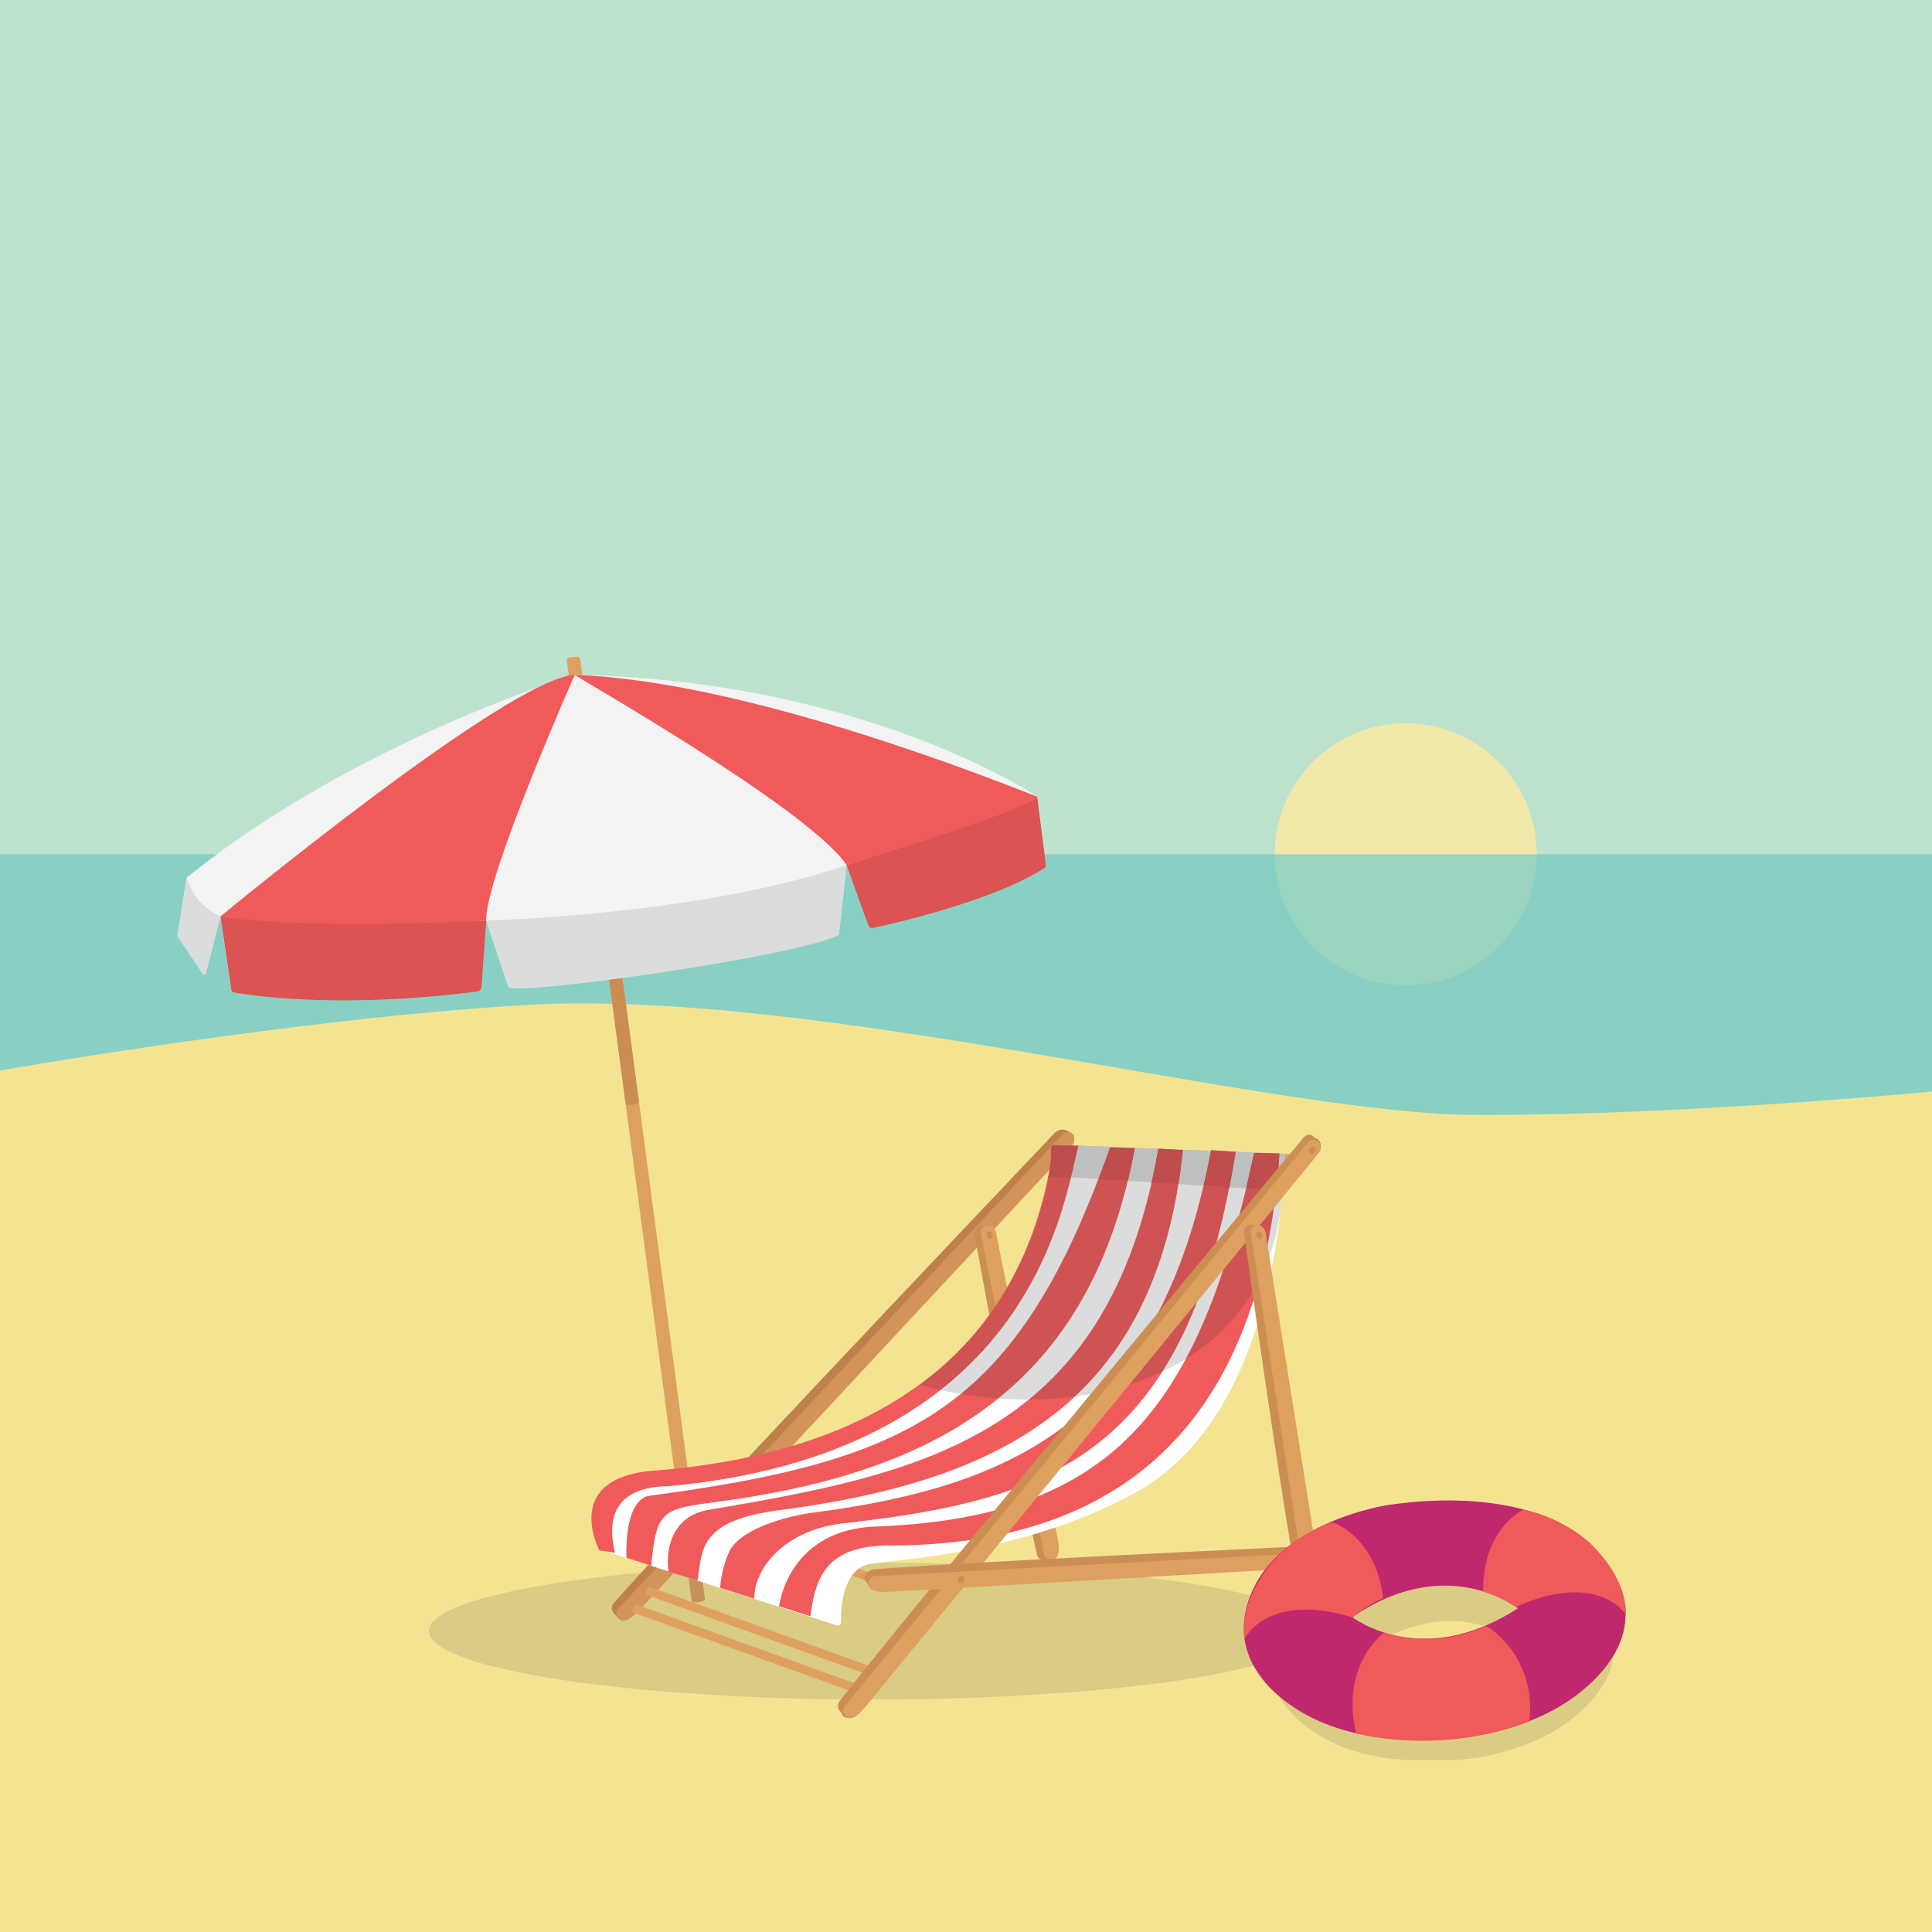 <svg id="Layer_1" data-name="Layer 1" xmlns="http://www.w3.org/2000/svg" viewBox="0 0 218.05 218.08"><rect x="0" y="0" width="218.05" height="218.08" fill="#333333" stroke="none"/><defs><style>.cls-1{fill:#bde2cd;}.cls-2,.cls-5{fill:#f1e9aa;}.cls-3{fill:#89d0c4;}.cls-4{fill:#f4e492;}.cls-5{opacity:0.19;}.cls-6{fill:#dea05f;}.cls-7{fill:#f3f3f3;}.cls-19,.cls-8{fill:#f15a5b;}.cls-20,.cls-9{fill:#db5352;}.cls-10{fill:#dbdddd;}.cls-11{fill:#cc8d53;}.cls-12,.cls-24{fill:#343031;}.cls-12,.cls-23{opacity:0.13;}.cls-13{fill:#c68652;}.cls-14{fill:#bf804c;}.cls-15{fill:#d39359;}.cls-16,.cls-17{fill:#cd8e54;}.cls-17,.cls-19,.cls-20{fill-rule:evenodd;}.cls-18{fill:#fff;}.cls-21{opacity:0.17;}.cls-22{fill:#2f3030;}.cls-25{fill:#c0286d;}</style></defs><title>paradise</title><rect class="cls-1" width="218.05" height="217.42"/><circle class="cls-2" cx="158.65" cy="96.41" r="14.78"/><rect class="cls-3" y="96.41" width="218.05" height="58.19"/><path class="cls-4" d="M173.15,264.34c-26.1,1.52-59.46,7.4-59.46,7.4V369H331.74V274.11s-27.47,2.66-51,2.66S205.92,262.43,173.15,264.34Z" transform="translate(-113.69 -150.92)"/><circle class="cls-5" cx="158.65" cy="96.41" r="14.78"/><path class="cls-6" d="M191.74,331.56c0,.36,1.56.21,1.51-.2s-14.07-106-14.07-106a.39.39,0,0,0-.44-.33l-.74.1a.38.38,0,0,0-.33.43Z" transform="translate(-113.69 -150.92)"/><path class="cls-7" d="M230.75,240.83s-19.36-13.17-52.19-13.74c0,0-24.76,7.46-43.82,22.91l-1,6.47a.13.13,0,0,0,0,.12l2.86,4.26a.17.17,0,0,0,.3-.05l1.67-6.44,1.19,8.16a.42.42,0,0,0,.41.36c3,0,23.54.17,27.37-.07a.54.54,0,0,0,.49-.49l.54-7.51,2.5,7.49s35.83-4.5,37.3-5.91l.86-7.84,2.48,6.81a.44.44,0,0,0,.51.28c2.4-.6,15.1-3.93,19.42-6.77a.29.29,0,0,0,.13-.28Z" transform="translate(-113.69 -150.92)"/><path class="cls-8" d="M178.56,227.09c-.26,0,26.28,15,30.68,21.46,0,0,19.81-5.51,21.51-7.72C227,239.4,198.34,227.77,178.56,227.09Z" transform="translate(-113.69 -150.92)"/><path class="cls-8" d="M178.56,227.09s-10.09,22.72-10,27.72c0,0-22.06,1.69-30-.45C138.58,254.36,171.13,227.42,178.56,227.09Z" transform="translate(-113.69 -150.92)"/><path class="cls-9" d="M230.75,240.83l1,7.76a.28.28,0,0,1-.12.28c-5.92,3.77-17.25,6.32-19.43,6.79a.45.45,0,0,1-.5-.28l-2.48-6.83S230,242.29,230.75,240.83Z" transform="translate(-113.69 -150.92)"/><path class="cls-9" d="M168.58,254.81l-.54,7.52a.53.53,0,0,1-.47.49c-15.59,2-25.62.44-27.45.11a.41.41,0,0,1-.34-.35l-1.2-8.22S146.53,255.88,168.58,254.81Z" transform="translate(-113.69 -150.92)"/><path class="cls-10" d="M138.58,254.36l-1.67,6.44a.17.17,0,0,1-.3.05l-2.84-4.22a.3.3,0,0,1,0-.21l1-6.42A7,7,0,0,0,138.58,254.36Z" transform="translate(-113.69 -150.92)"/><path class="cls-10" d="M209.24,248.55l-.86,7.84c-3.73,2.33-36.91,7.06-37.3,5.91l-2.5-7.49S193,254.18,209.24,248.55Z" transform="translate(-113.69 -150.92)"/><path class="cls-11" d="M182.44,261.51l1.85,13.91c.05.37,1.56.22,1.5-.2s-1.85-13.91-1.85-13.91" transform="translate(-113.69 -150.92)"/><path class="cls-12" d="M162.1,335c0,4.27,22.39,7.73,50,7.73s50-3.46,50-7.73-22.39-7.73-50-7.73S162.1,330.75,162.1,335Z" transform="translate(-113.69 -150.92)"/><path class="cls-13" d="M261.26,279.83l-52.6,63.76a1,1,0,0,0,.29,1.08c.56.39,1.24-.1,1.87-.74S262,281.44,262.43,281a1,1,0,0,0,0-1.49C261.81,279.07,261.26,279.83,261.26,279.83Z" transform="translate(-113.69 -150.92)"/><path class="cls-14" d="M232.72,278.79s-43.09,45.38-49.79,53.1a.86.86,0,0,0,.12,1.19s.42.49.46.5c.52.29.93-.59,1.53-1.18s48.67-52.26,49.09-52.67.83-.3.73-.66c0-.15-.66-.51-.87-.59A1.21,1.21,0,0,0,232.72,278.79Z" transform="translate(-113.69 -150.92)"/><path class="cls-15" d="M233.45,279.1l-50,53.38a.65.65,0,0,0-.16.32.85.85,0,0,0,.32.88c.54.41,1.24-.06,1.88-.68s48.68-52.26,49.09-52.67a1,1,0,0,0,.06-1.49C234,278.36,233.45,279.1,233.45,279.1Z" transform="translate(-113.69 -150.92)"/><path class="cls-16" d="M223.74,290.53s4.65,25.94,7,35.88c.06.27.31.67,1,.61.05,0,.65-.06.68-.08.54-.26.06-1.1-.06-1.93s-6.93-34.28-7-34.86c-.06-.4.25-.85-.11-1a4,4,0,0,0-1,.24C223.48,289.63,223.74,290.53,223.74,290.53Z" transform="translate(-113.69 -150.92)"/><path class="cls-6" d="M224.44,290.33l7.08,36a.58.58,0,0,0,.16.32.87.87,0,0,0,.9.26c.65-.2.68-1,.55-1.93s-6.93-34.28-7-34.85a1,1,0,0,0-1.17-.92C224.18,289.43,224.44,290.33,224.44,290.33Z" transform="translate(-113.69 -150.92)"/><path class="cls-17" d="M225.76,290.36a.38.38,0,0,1-.39.38.43.43,0,0,1-.33-.47.37.37,0,0,1,.39-.38A.43.43,0,0,1,225.76,290.36Z" transform="translate(-113.69 -150.92)"/><path class="cls-6" d="M233.94,280.15c-.24,0-.31,1,0,1l26.48,1.06a.25.25,0,0,0,.26-.24l0-.48a.25.25,0,0,0-.24-.26S234.18,280.17,233.94,280.15Z" transform="translate(-113.69 -150.92)"/><path class="cls-6" d="M187,330c-.22-.08-.59.83-.34.92L212,340.06a.24.24,0,0,0,.32-.14l.17-.45a.26.26,0,0,0-.15-.33Z" transform="translate(-113.69 -150.92)"/><path class="cls-6" d="M188.37,320.28c-.23-.08-.59.84-.33.93l25.53,8.84a.26.26,0,0,0,.32-.15l.16-.46a.26.26,0,0,0-.15-.32Z" transform="translate(-113.69 -150.92)"/><path class="cls-6" d="M185.49,332c-.23-.08-.6.83-.34.92l25.41,9.17a.25.25,0,0,0,.32-.15l.17-.45a.26.26,0,0,0-.15-.32Z" transform="translate(-113.69 -150.92)"/><path class="cls-18" d="M242.13,319.2c-12.85,7.25-27.63,7.7-30.34,8.25-3,.63-3.21,5-3.18,6.53a.39.39,0,0,1-.51.37l-26.35-8.45s-.52-7.55,1.22-7.69c17.54-1.41,29-6.7,33.85-9.9a36.8,36.8,0,0,0,16.55-27.74l25.23,1.08S258.69,309.84,242.13,319.2Z" transform="translate(-113.69 -150.92)"/><path class="cls-10" d="M258.43,285.3l-26-1.64a14.28,14.28,0,0,1,.13-3.32.25.25,0,0,1,.26-.21l26,1A20,20,0,0,0,258.43,285.3Z" transform="translate(-113.69 -150.92)"/><path class="cls-19" d="M189.4,318.63c-1.08.11-8.22-.32-6.29,7.54l-1.77-.27s-4.36-8.19,6.16-9c25.94-2.05,42-14,45.05-36.52a.27.27,0,0,1,.28-.23l2.57.1C233.75,286.55,230.27,314.74,189.4,318.63Zm52.35-38.12-2.78-.09c-10.46,29.47-22,35.3-51.93,39.31-3,.41-2.65,7-2.65,7l2.8.9c.59-6.09,1.15-6.38,7-7.15C217.29,317.46,236.52,309,241.75,280.51Zm5.44.22-2.77-.15c-5.61,32.25-26.18,36.61-50.64,40.72-5.68.95-4.64,7-4.64,7l3.27,1c.58-3.57.15-6.75,9.31-7.95C226.7,318.07,244.22,309.24,247.19,280.73Zm5.95.2-2.77-.19c-5.62,29.68-21.14,37.8-44.79,40.88-2.59.33-8.15,1.66-9.56,4.36a12.31,12.31,0,0,0-1.05,4.14l3.85,1.23c0-3.75,3.82-7.81,10-8.5C232.22,320.23,247.63,315.2,253.14,280.93Zm4.95.19-2.86-.06c-6.26,29.22-16.17,41.14-42.74,42.15-9.92.38-10.87,9-10.87,9l3.54,1.13c.58-4.68,2-8,9-8C237,325.36,255.84,314.7,258.09,281.12Z" transform="translate(-113.69 -150.92)"/><path class="cls-20" d="M232,283.79a11.79,11.79,0,0,0,.31-3.23.44.44,0,0,1,.5-.42l2.56.11c-.23.88-.49,2.18-.89,3.77h0a6.78,6.78,0,0,0-2.22-.25Zm8.27.26a2.15,2.15,0,0,1,.73.1c.28-1.18.54-2.39.77-3.64l-2.78-.09c-.43,1.23-.87,2.42-1.31,3.57l0,.06C238.5,284.07,239.37,284.05,240.25,284.05Zm17.23,1.11.24,0s0-.08,0-.13c.14-1.27.26-2.58.35-3.93l-2.86-.06q-.43,2-.9,4v0C255.38,285.09,256.43,285.15,257.48,285.16Zm-5.22-.18h.16v-.07c.26-1.28.49-2.61.71-4l-2.77-.19c-.26,1.37-.54,2.7-.85,4v0A11.48,11.48,0,0,1,252.26,285Zm-6-.45.41,0c.2-1.23.37-2.51.5-3.82l-2.77-.15c-.23,1.31-.48,2.57-.76,3.78a.36.36,0,0,1,0,.1h.12A9.68,9.68,0,0,1,246.28,284.53Z" transform="translate(-113.69 -150.92)"/><g class="cls-21"><path class="cls-22" d="M258.32,286.65c-2.11,19.86-23,25.45-40.83,20.57a33.62,33.62,0,0,0,9.68-10.66c4.19-7,5.29-13.9,5.11-16.07a.68.68,0,0,1,.53-.36l26,1S258.48,284.63,258.32,286.65Z" transform="translate(-113.69 -150.92)"/></g><path class="cls-16" d="M260.68,279.47s-46.1,55.36-52.27,63.5a.85.85,0,0,0,.19,1.18s.46.46.49.47c.55.25.89-.66,1.46-1.28s51-62.28,51.35-62.72.81-.36.69-.71a3.57,3.57,0,0,0-.73-.78C261.21,278.69,260.68,279.47,260.68,279.47Z" transform="translate(-113.69 -150.92)"/><path class="cls-6" d="M261.19,280,209,343.53a.58.58,0,0,0-.14.33.87.87,0,0,0,.37.86c.57.37,1.24-.15,1.84-.82s51-62.28,51.36-62.72a1,1,0,0,0,0-1.48C261.71,279.26,261.19,280,261.19,280Z" transform="translate(-113.69 -150.92)"/><path class="cls-17" d="M262.08,281a.37.37,0,0,1-.53.11.43.43,0,0,1,0-.57.38.38,0,0,1,.54-.11A.41.41,0,0,1,262.08,281Z" transform="translate(-113.69 -150.92)"/><path class="cls-16" d="M254.13,290.33s4.25,30.58,6.22,40.6c0,.28.3.68,1,.65l.68-.05c.54-.25.1-1.11,0-1.94s-6.18-38.83-6.25-39.41c-.05-.41.27-.84-.07-1a3.51,3.51,0,0,0-1.07,0C253.9,289.42,254.13,290.33,254.13,290.33Z" transform="translate(-113.69 -150.92)"/><path class="cls-6" d="M254.89,290.33l6.25,40.55a.6.6,0,0,0,.16.33.88.88,0,0,0,.89.29c.65-.18.71-1,.61-1.91s-6.18-38.83-6.25-39.41-.53-1.12-1.13-1C254.66,289.42,254.89,290.33,254.89,290.33Z" transform="translate(-113.69 -150.92)"/><path class="cls-17" d="M256.2,290.29a.38.38,0,0,1-.27.47.43.43,0,0,1-.45-.37.38.38,0,0,1,.28-.47A.44.44,0,0,1,256.2,290.29Z" transform="translate(-113.69 -150.92)"/><path class="cls-16" d="M260.55,325.45s-37.9,1.77-48.08,2.57c-.54,0-1.54.56-1.14,1.25.12.21.45.7.46.74.18.57,1-.16,1.84-.16s47.11-2.72,47.7-2.73a.94.94,0,0,0,.89-.51c.08-.14-.13-.4-.34-.58A2.08,2.08,0,0,0,260.55,325.45Z" transform="translate(-113.69 -150.92)"/><path class="cls-6" d="M261.28,326.2l-48.84,2.61a.7.7,0,0,0-.34.12.87.87,0,0,0-.39.85c.11.68.94.82,1.84.82s47.11-2.72,47.7-2.73,1.17-.4,1.08-1C262.21,326.07,261.28,326.2,261.28,326.2Z" transform="translate(-113.69 -150.92)"/><path class="cls-17" d="M261.06,326.68a.37.37,0,0,1,.54,0,.43.43,0,0,1-.08.57.37.37,0,0,1-.55,0A.44.44,0,0,1,261.06,326.68Z" transform="translate(-113.69 -150.92)"/><path class="cls-17" d="M221.93,328.92a.37.37,0,0,1,.54,0,.43.43,0,0,1-.09.57.36.36,0,0,1-.54,0A.42.42,0,0,1,221.93,328.92Z" transform="translate(-113.69 -150.92)"/><g class="cls-23"><path class="cls-24" d="M295.86,336.69h0v-.07c0-.12,0-.24,0-.35s0-.13,0-.19a3,3,0,0,0-.06-.42s0-.07,0-.1-.07-.34-.11-.51,0-.1,0-.15a3.57,3.57,0,0,0-.1-.35l-.06-.19-.11-.3a1.08,1.08,0,0,0-.08-.19,1.48,1.48,0,0,0-.12-.29,1.54,1.54,0,0,0-.08-.19c-.05-.09-.09-.19-.14-.28l-.09-.17a2.69,2.69,0,0,0-.16-.29l-.08-.15-.23-.37,0-.05-.28-.41-.09-.13c-.07-.09-.13-.18-.2-.26l-.11-.15-.19-.23-.12-.14-.18-.22-.12-.14-.19-.2-.12-.13-.21-.21-.09-.1-.31-.29-.51-.45-.07-.05c-.17-.14-.36-.28-.55-.42l-.1-.07-.62-.39a.41.41,0,0,0-.11-.07l-.69-.39-.09,0c-.25-.13-.51-.26-.78-.38h0l-.85-.35-.11,0-.87-.31-.16-.05-.93-.28-.07,0h0a34.71,34.71,0,0,0-14.19-.46s-10.16,1.56-13.5,8.35a9.26,9.26,0,0,0-1,4.89,3,3,0,0,0,0,.31h0c.5,4.08,4.18,7,7.82,8.6A21.45,21.45,0,0,0,268.3,349h0l.63.14.32.07.79.14.17,0,1,.13.28,0,.73.08.36,0,.68,0,.37,0,.73,0h.31q.52,0,1,0h.11c.31,0,.63,0,.94,0l.35,0,.72,0,.38,0,.7-.07.37-.05c.27,0,.55-.07.82-.12l.23,0,1.05-.19.26-.06.77-.17.37-.09.67-.18.37-.1.69-.22.32-.1,1-.35.17-.07h0a19.74,19.74,0,0,0,6-3.57C294.92,341.54,295.92,339,295.86,336.69Zm-14.28-2.12.51.18.08,0,.39.15.15.07.28.12.15.08.24.11.13.07.22.12.11.06.22.13.07,0,.24.14.05,0,.14.09,0,0,0,0,.07,0,.25.19a21.77,21.77,0,0,1-3.44,1.82l-.38.14-.45.17-.37.13-.43.14-.37.1-.42.11-.36.09-.41.09-.35.06-.4.06-.33.05-.39,0-.33,0-.37,0-.31,0h-1.31l-.34,0-.27,0-.34,0-.25,0-.34-.06-.22,0-.35-.07-.19,0-.43-.11-.19-.06a11.22,11.22,0,0,1-3.56-1.65l.07,0,0-.05.13-.11C273.8,333.17,278.6,333.58,281.58,334.57Z" transform="translate(-113.69 -150.92)"/><path class="cls-24" d="M268.3,349h0l-.16,0Z" transform="translate(-113.69 -150.92)"/></g><path class="cls-25" d="M293,325c-3.42-3.21-11.17-5.94-22.86-4.19,0,0-11.21,1.73-14.9,9.22s2,12.83,7.53,15.23c8.17,3.52,22.38,2.86,30.05-4S296.3,328.1,293,325Zm-26.68,8.43c10.75-7.36,18.68-1,18.68-1C274.14,339.51,266.35,333.46,266.35,333.46Z" transform="translate(-113.69 -150.92)"/><path class="cls-8" d="M281.38,330.65a13.75,13.75,0,0,1,3.33,1.61l0,.05c9.2-4.15,12.37.7,12.37.7h.13c-.08-3.38-2.27-6.21-4.14-8a17,17,0,0,0-7.2-3.67l-.33,0s-4.52,2.21-4.46,9.14" transform="translate(-113.69 -150.92)"/><path class="cls-8" d="M269.51,331.43a13.22,13.22,0,0,0-3.1,2l0,.05c-9.65-2.92-12.17,2.29-12.17,2.29h-.13c-.35-3.37,1.45-6.45,3.07-8.44a17.05,17.05,0,0,1,6.66-4.57l.34,0s4.77,1.61,5.61,8.49" transform="translate(-113.69 -150.92)"/><path class="cls-8" d="M281.37,334.44a16.32,16.32,0,0,1-11.45.74s-5,3.53-3.17,11.39l-.18-.05a34.6,34.6,0,0,0,19.5-1.22l.2-.07a11.08,11.08,0,0,0-4.36-10.5Z" transform="translate(-113.69 -150.92)"/></svg>